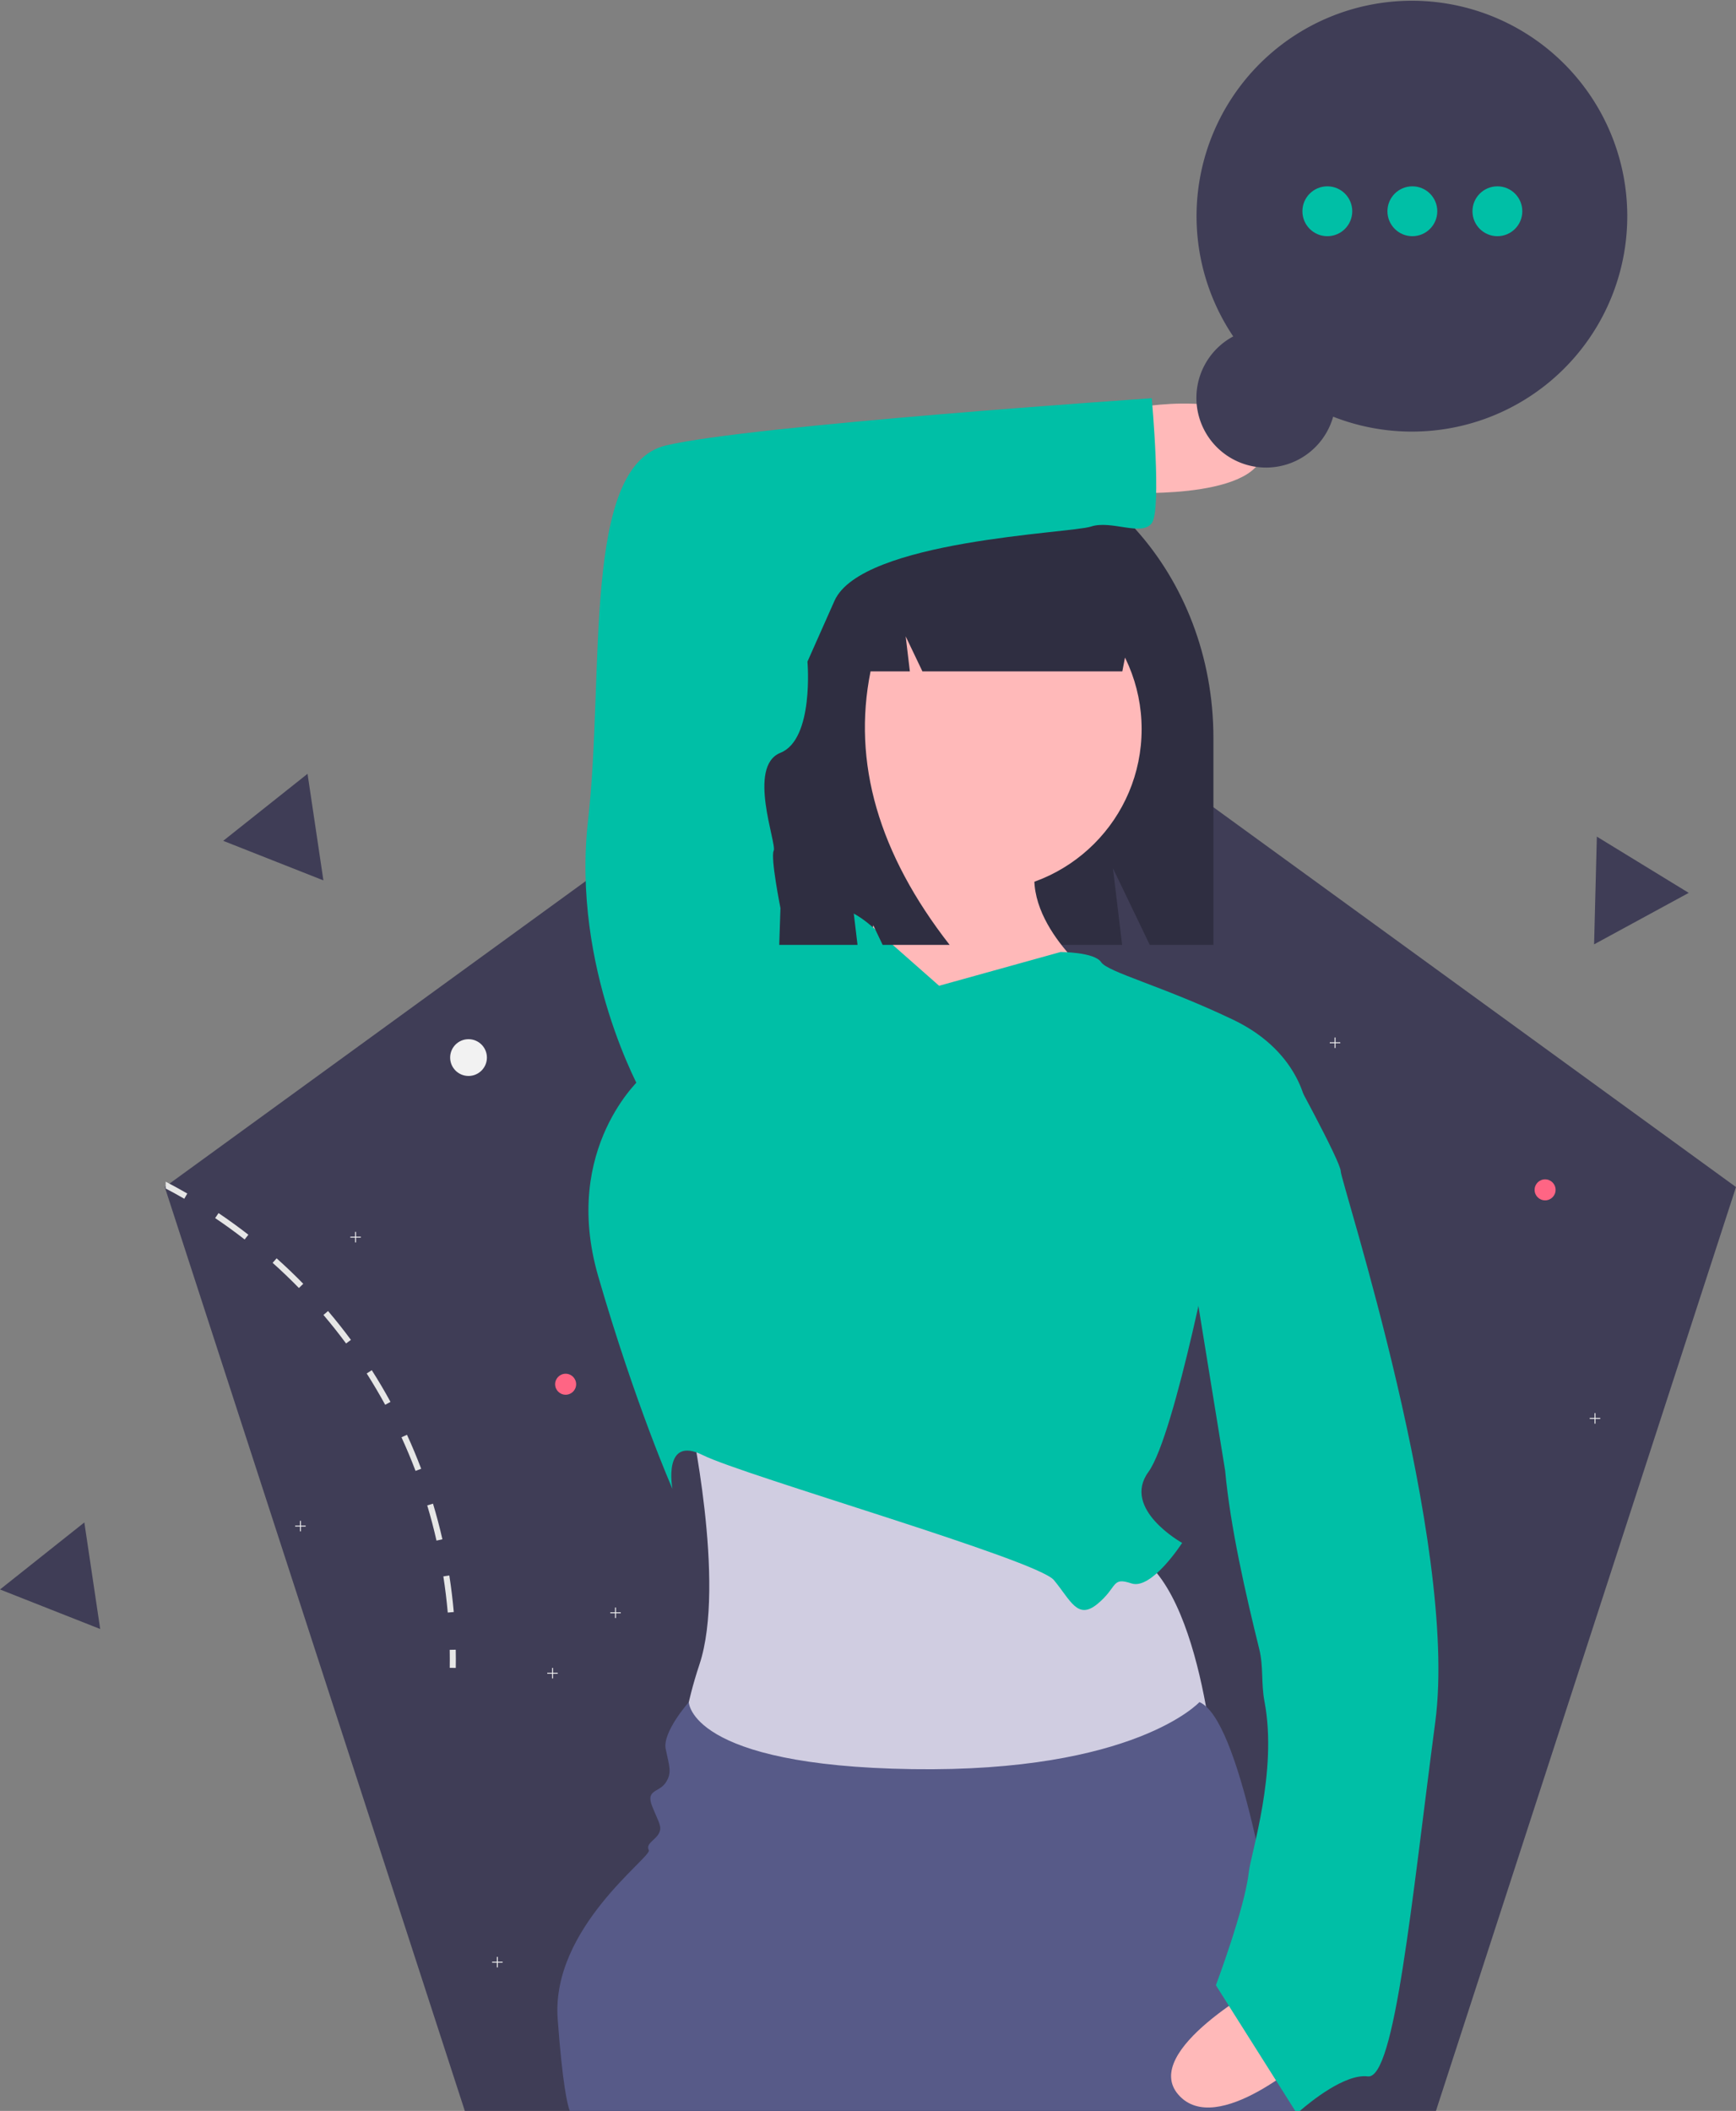<svg id="adc5ebb5-adad-487b-beff-d206cdc968e3" data-name="Layer 1" xmlns="http://www.w3.org/2000/svg" width="661.105" height="803.61" viewBox="0 0 661.105 803.61"><rect x="0" y="0" width="661.105" height="803.61" fill="#808080" stroke="none"/><title>fresh_notification</title><polygon points="661.105 451.9 546.835 803.61 177.015 803.61 62.745 451.9 361.925 234.53 661.105 451.9" fill="#3f3d56"/><polygon points="212.406 636.791 210.584 636.791 210.584 634.968 210.228 634.968 210.228 636.791 208.406 636.791 208.406 637.146 210.228 637.146 210.228 638.968 210.584 638.968 210.584 637.146 212.406 637.146 212.406 636.791" fill="#f2f2f2"/><polygon points="191.406 746.791 189.584 746.791 189.584 744.968 189.228 744.968 189.228 746.791 187.406 746.791 187.406 747.146 189.228 747.146 189.228 748.968 189.584 748.968 189.584 747.146 191.406 747.146 191.406 746.791" fill="#f2f2f2"/><polygon points="311.406 779.791 309.584 779.791 309.584 777.968 309.228 777.968 309.228 779.791 307.406 779.791 307.406 780.146 309.228 780.146 309.228 781.968 309.584 781.968 309.584 780.146 311.406 780.146 311.406 779.791" fill="#f2f2f2"/><circle cx="290.406" cy="692.968" r="4" fill="#ff6584"/><polygon points="510.406 396.791 508.584 396.791 508.584 394.968 508.228 394.968 508.228 396.791 506.406 396.791 506.406 397.146 508.228 397.146 508.228 398.968 508.584 398.968 508.584 397.146 510.406 397.146 510.406 396.791" fill="#f2f2f2"/><polygon points="489.406 506.791 487.584 506.791 487.584 504.968 487.228 504.968 487.228 506.791 485.406 506.791 485.406 507.146 487.228 507.146 487.228 508.968 487.584 508.968 487.584 507.146 489.406 507.146 489.406 506.791" fill="#f2f2f2"/><polygon points="609.406 539.791 607.584 539.791 607.584 537.968 607.228 537.968 607.228 539.791 605.406 539.791 605.406 540.146 607.228 540.146 607.228 541.968 607.584 541.968 607.584 540.146 609.406 540.146 609.406 539.791" fill="#f2f2f2"/><circle cx="588.406" cy="452.968" r="4" fill="#ff6584"/><circle cx="178.425" cy="402.61" r="7" fill="#f2f2f2"/><path d="M440.553,647.963l-2.27.35c.71,4.54,1.27,9.18,1.68,13.77l2.29-.2C441.843,657.233,441.273,652.553,440.553,647.963Z" transform="translate(-269.447 -48.195)" fill="#e6e6e6"/><path d="M434.343,620.623l-2.2.67c1.33,4.4,2.52,8.91,3.53,13.4l2.25-.51C436.893,629.643,435.683,625.083,434.343,620.623Z" transform="translate(-269.447 -48.195)" fill="#e6e6e6"/><path d="M424.433,594.403l-2.09.96c1.92,4.19,3.72,8.49,5.35,12.79l2.15-.81C428.193,602.993,426.383,598.633,424.433,594.403Z" transform="translate(-269.447 -48.195)" fill="#e6e6e6"/><path d="M411.033,569.823l-1.94,1.23c2.47,3.88,4.84,7.9,7.04,11.93l2.02-1.1C415.933,577.803,413.533,573.743,411.033,569.823Z" transform="translate(-269.447 -48.195)" fill="#e6e6e6"/><path d="M394.373,547.293l-1.75,1.49c2.98,3.5,5.88,7.16,8.62,10.86l1.84-1.37C400.323,554.533,397.393,550.833,394.373,547.293Z" transform="translate(-269.447 -48.195)" fill="#e6e6e6"/><path d="M374.793,527.233l-1.53,1.71c3.44,3.07,6.81,6.3,10.02,9.59l1.65-1.61C381.683,533.593,378.273,530.333,374.793,527.233Z" transform="translate(-269.447 -48.195)" fill="#e6e6e6"/><path d="M352.673,510.013l-1.29,1.9c3.82,2.57,7.6,5.31,11.23,8.14l1.42-1.81C360.353,515.383,356.533,512.613,352.673,510.013Z" transform="translate(-269.447 -48.195)" fill="#e6e6e6"/><path d="M332.543,498.053v2.6c2.39,1.25,4.76,2.56,7.08,3.9l1.15-1.99Q336.723,500.223,332.543,498.053Z" transform="translate(-269.447 -48.195)" fill="#e6e6e6"/><path d="M440.708,676.269l2.299-.042c.042,2.321.045,4.655.009,6.936l-2.298-.036C440.753,680.872,440.75,678.564,440.708,676.269Z" transform="translate(-269.447 -48.195)" fill="#e6e6e6"/><path d="M630.346,216.805h0c55.888,0,101.195,50.28,101.195,112.304V407.911H707.305L693.274,378.714l3.508,29.197H541.004L528.248,381.368l3.189,26.542h-17.539V346.037C513.898,274.664,566.034,216.805,630.346,216.805Z" transform="translate(-269.447 -48.195)" fill="#2f2e41"/><path d="M531.954,586.721s14.14,64.272,3.856,95.122-6.427,48.846-6.427,48.846l203.098-3.856s-5.142-79.697-34.707-88.695S531.954,586.721,531.954,586.721Z" transform="translate(-269.447 -48.195)" fill="#d0cde1"/><circle cx="373.054" cy="277.583" r="61.701" fill="#ffb9b9"/><path d="M603.938,363.055s3.856,46.276-10.283,48.846,41.134,46.276,41.134,46.276l50.132-38.563s-32.136-25.709-17.996-50.132Z" transform="translate(-269.447 -48.195)" fill="#ffb9b9"/><path d="M627.076,423.471l-25.236-22.251s-13.327-12.456-18.469-4.743-16.711-2.571-16.711-2.571L513.958,458.177s-30.85,26.994-16.711,75.841,28.28,80.982,28.28,80.982-3.856-20.567,11.569-12.854,127.258,39.848,133.685,47.561,8.998,15.425,16.711,8.998,5.142-10.283,12.854-7.713,19.282-15.425,19.282-15.425-23.138-12.854-12.854-26.994,25.709-95.122,25.709-95.122l34.707-42.419s-1.285-21.852-28.28-34.707-47.561-17.996-50.132-21.852-15.425-3.856-15.425-3.856Z" transform="translate(-269.447 -48.195)" fill="#00bfa6"/><path d="M764.493,851.775c0,.01.01.02,0,.03h-278.07c-.89-2.32-2.75-9.98-4.6-34.99-2.57-34.71,35.99-61.7,34.71-64.27-1.29-2.57,2.57-3.86,3.85-6.43,1.29-2.57,0-3.86-2.57-10.28-2.57-6.43,2.57-5.15,5.14-9,2.57-3.86,1.29-6.43,0-12.86-1.28-6.42,8.81-17.8,8.81-17.8s.19,24.23,85.03,25.52c84.84,1.28,109.42-25.52,109.42-25.52,15.09,6.31,27.54,77.64,33.88,121.84.91,6.36,1.7,12.15,2.34,17.11C763.533,843.495,764.233,849.485,764.493,851.775Z" transform="translate(-269.447 -48.195)" fill="#575a88"/><path d="M767.762,830.73s-34.967,31.618-49.561,14.903,32.954-42.415,32.954-42.415Z" transform="translate(-269.447 -48.195)" fill="#ffb9b9"/><path d="M816.033,703.695c-9,68.13-15.42,136.26-25.71,134.97-8.66-1.09-21.88,9.69-25.83,13.11l-.03.03h-1.76l-7.32-11.59-17.94-28.4-4.96-7.86S743.469,774.755,745,761c.807-7.255,11.06-38.37,6-65-1.345-7.056-.341-13.284-2-20-5.205-21.069-11.015-46.388-13-68L718.343,499.315l20.57-44.99L760,454s20.043,36.315,20.043,40.165C780.043,498.025,825.033,635.565,816.033,703.695Z" transform="translate(-269.447 -48.195)" fill="#00bfa6"/><path d="M700.346,203.662s46.276-8.998,50.132,12.854-50.132,19.281-50.132,19.281Z" transform="translate(-269.447 -48.195)" fill="#ffb9b9"/><path d="M601.578,247.741c10.16-13.083,25.146-21.369,41.875-21.369h1.987c38.306,0,69.359,34.662,69.359,77.421v0H701.964l-2.073-15.778-3.039,15.778H620.726l-6.378-13.348,1.595,13.348H600.967Q590.484,355.852,631.09,407.911H605.579l-12.756-26.697,3.189,26.697H547.381l-9.567-61.403C537.815,300.523,564.533,261.528,601.578,247.741Z" transform="translate(-269.447 -48.195)" fill="#2f2e41"/><path d="M513.958,464.604s-26.994-47.561-20.567-104.12-2.571-134.97,29.565-142.683,185.102-17.996,185.102-17.996,3.856,42.419,0,47.561-15.425-1.285-23.138,1.285-87.409,5.142-97.693,28.28L576.944,300.069s2.571,29.565-10.283,34.707-1.285,34.707-2.571,37.278,2.571,21.852,2.571,21.852l-1.285,38.563Z" transform="translate(-269.447 -48.195)" fill="#00bfa6"/><path d="M739.085,176.269a82.013,82.013,0,1,1,38.052,30.553,26.529,26.529,0,1,1-38.052-30.553Z" transform="translate(-269.447 -48.195)" fill="#3f3d56"/><circle cx="505.476" cy="80.424" r="9.491" fill="#00bfa6"/><circle cx="537.857" cy="80.424" r="9.491" fill="#00bfa6"/><circle cx="570.238" cy="80.424" r="9.491" fill="#00bfa6"/><polygon points="137.406 470.791 135.584 470.791 135.584 468.968 135.228 468.968 135.228 470.791 133.406 470.791 133.406 471.146 135.228 471.146 135.228 472.968 135.584 472.968 135.584 471.146 137.406 471.146 137.406 470.791" fill="#f2f2f2"/><polygon points="116.406 580.791 114.584 580.791 114.584 578.968 114.228 578.968 114.228 580.791 112.406 580.791 112.406 581.146 114.228 581.146 114.228 582.968 114.584 582.968 114.584 581.146 116.406 581.146 116.406 580.791" fill="#f2f2f2"/><polygon points="236.406 613.791 234.584 613.791 234.584 611.968 234.228 611.968 234.228 613.791 232.406 613.791 232.406 614.146 234.228 614.146 234.228 615.968 234.584 615.968 234.584 614.146 236.406 614.146 236.406 613.791" fill="#f2f2f2"/><circle cx="215.406" cy="526.968" r="4" fill="#ff6584"/><polygon points="123.157 335.154 104.079 327.626 85 320.097 101.059 307.339 117.118 294.58 120.138 314.867 123.157 335.154" fill="#3f3d56"/><polygon points="38.157 620.154 19.079 612.626 0 605.097 16.059 592.339 32.118 579.58 35.138 599.867 38.157 620.154" fill="#3f3d56"/><polygon points="643.102 339.91 625.083 349.708 607.065 359.505 607.589 339.002 608.113 318.498 625.608 329.204 643.102 339.91" fill="#3f3d56"/></svg>